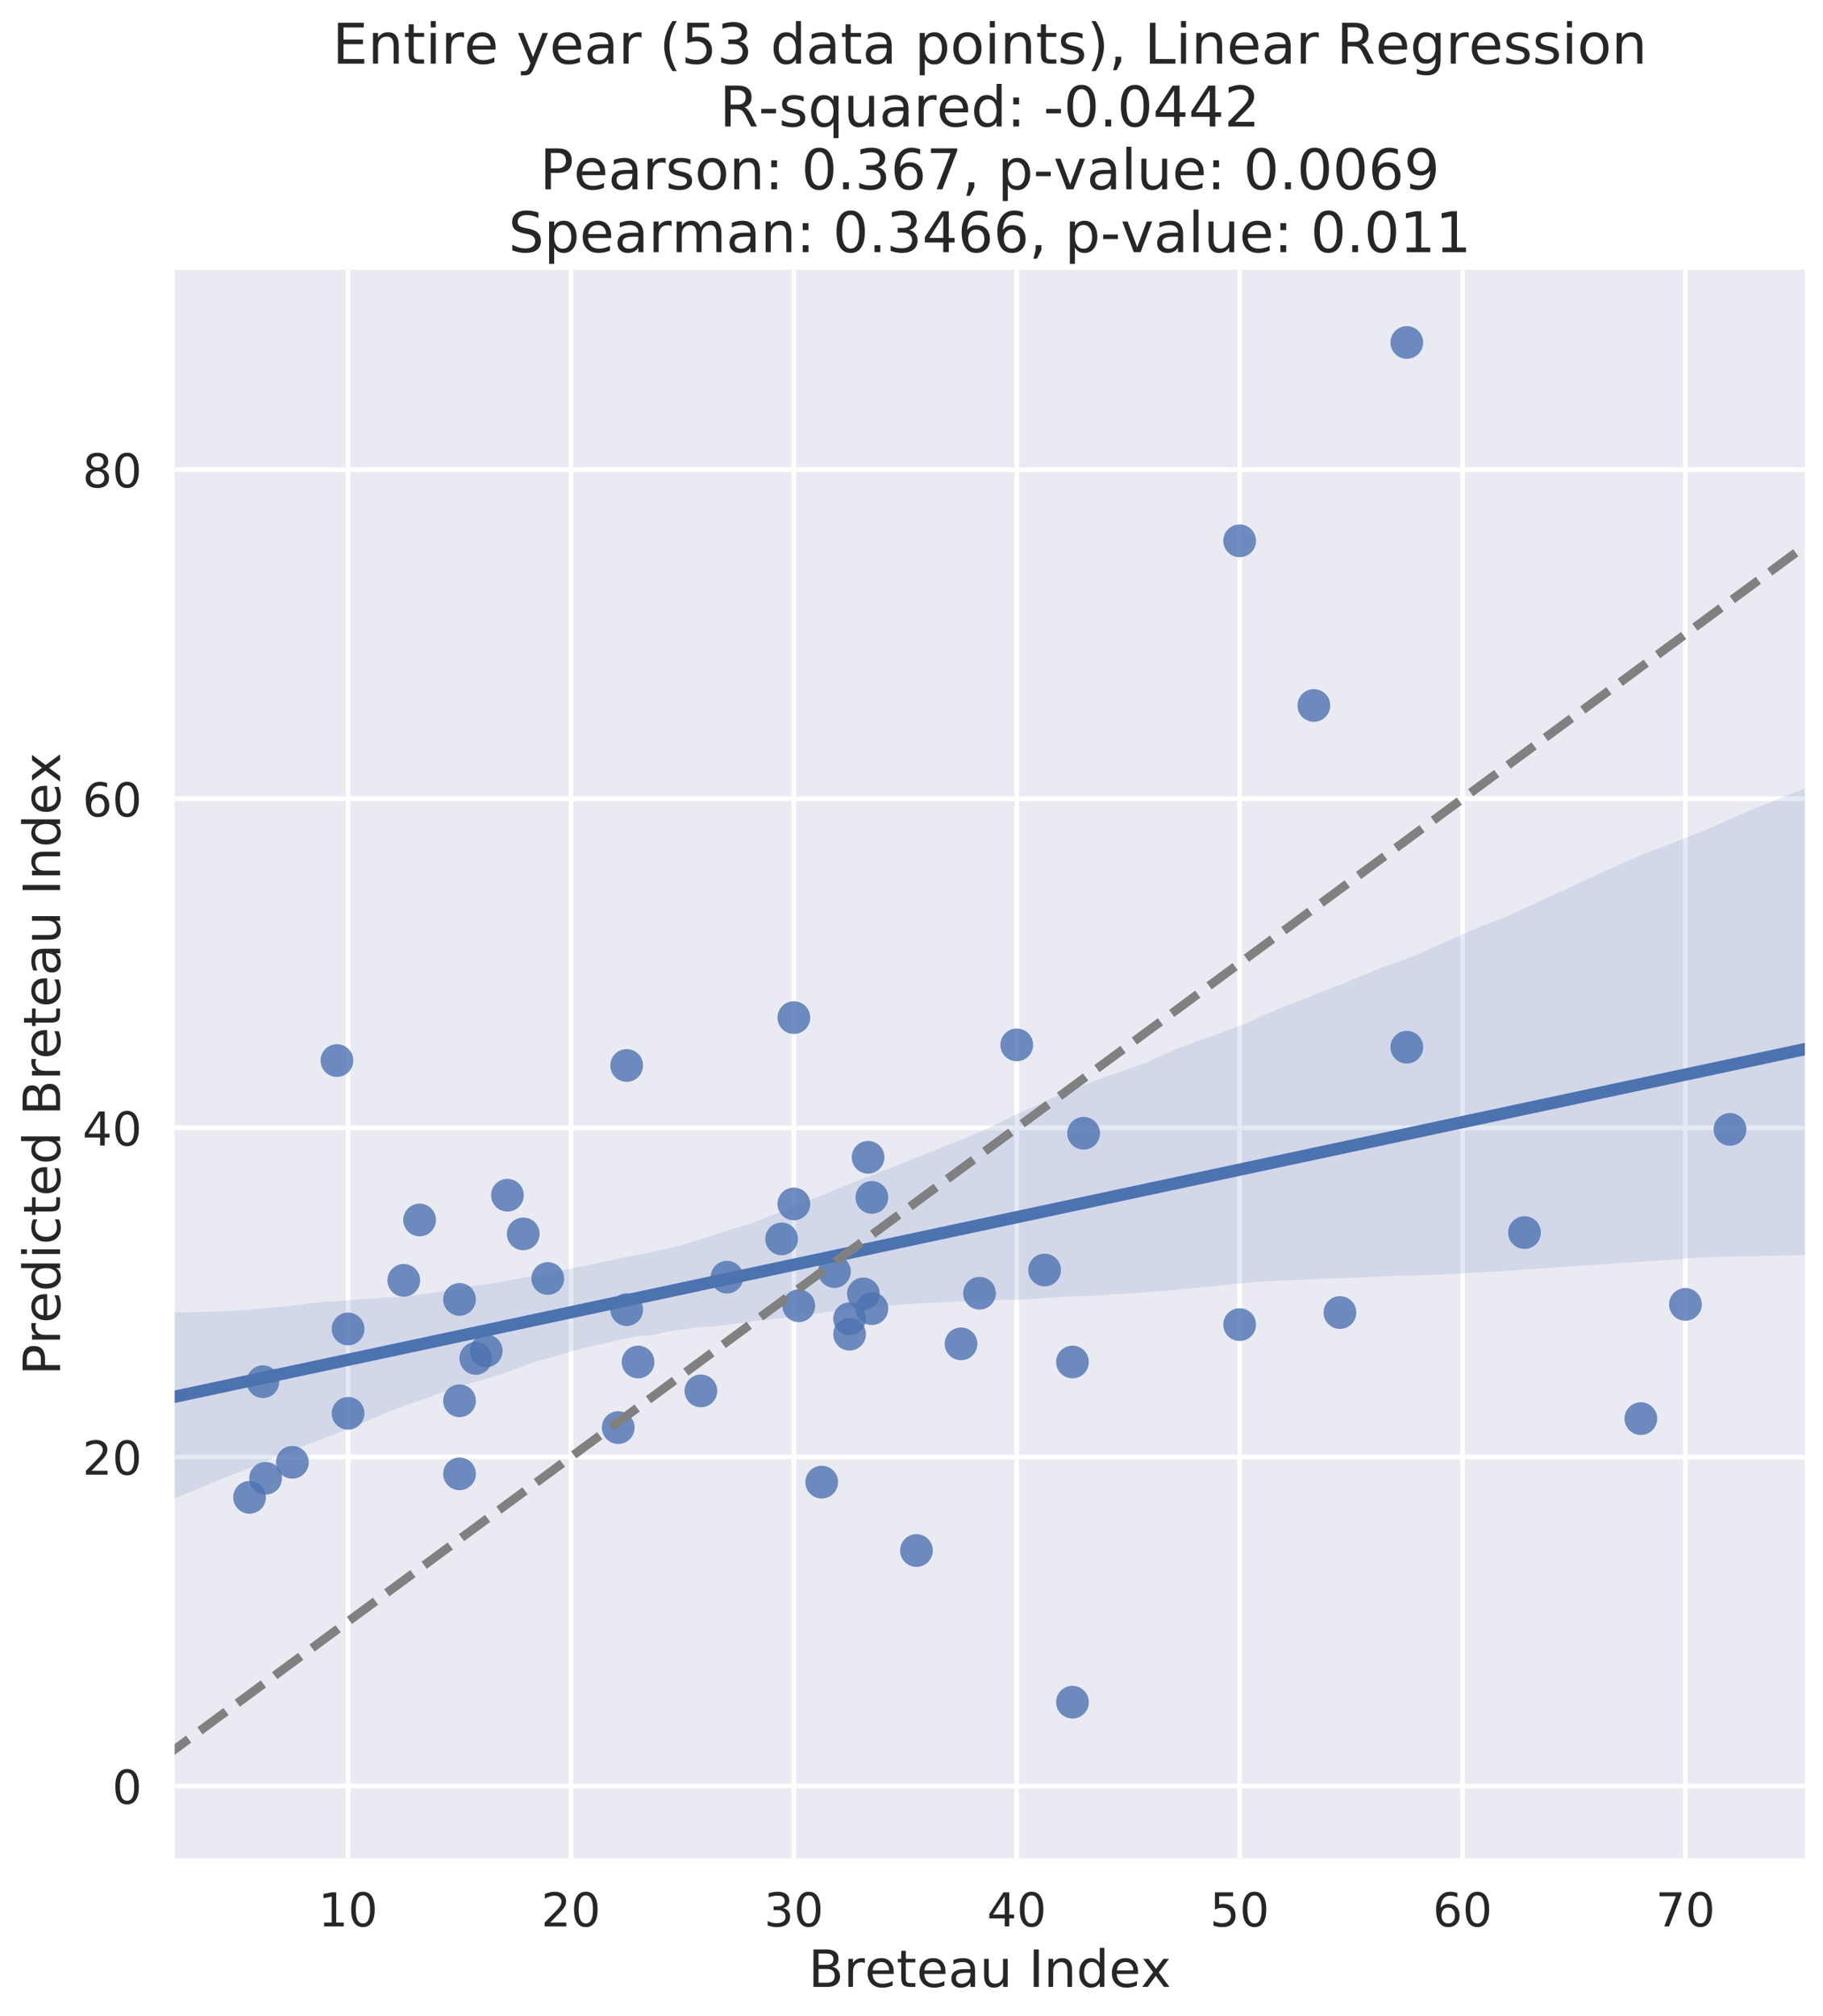 <?xml version="1.0" encoding="utf-8" standalone="no"?>
<!DOCTYPE svg PUBLIC "-//W3C//DTD SVG 1.1//EN"
  "http://www.w3.org/Graphics/SVG/1.1/DTD/svg11.dtd">
<!-- Created with matplotlib (http://matplotlib.org/) -->
<svg height="690pt" version="1.1" viewBox="0 0 624 690" width="624pt" xmlns="http://www.w3.org/2000/svg" xmlns:xlink="http://www.w3.org/1999/xlink">
 <defs>
  <style type="text/css">
*{stroke-linecap:butt;stroke-linejoin:round;}
  </style>
 </defs>
 <g id="figure_1">
  <g id="patch_1">
   <path d="M 0 690.807 
L 624.994 690.807 
L 624.994 0 
L 0 0 
z
" style="fill:#ffffff;"/>
  </g>
  <g id="axes_1">
   <g id="patch_2">
    <path d="M 59.794 635.888 
L 617.793 635.888 
L 617.793 92.288 
L 59.794 92.288 
z
" style="fill:#eaeaf2;"/>
   </g>
   <g id="matplotlib.axis_1">
    <g id="xtick_1">
     <g id="line2d_1">
      <path clip-path="url(#p06108abc77)" d="M 119.142 635.888 
L 119.142 92.288 
" style="fill:none;stroke:#ffffff;stroke-linecap:round;stroke-width:1.6;"/>
     </g>
     <g id="line2d_2"/>
     <g id="text_1">
      <!-- 10 -->
      <defs>
       <path d="M 12.406 8.297 
L 28.516 8.297 
L 28.516 63.922 
L 10.984 60.406 
L 10.984 69.391 
L 28.422 72.906 
L 38.281 72.906 
L 38.281 8.297 
L 54.391 8.297 
L 54.391 0 
L 12.406 0 
z
" id="DejaVuSans-31"/>
       <path d="M 31.781 66.406 
Q 24.172 66.406 20.328 58.906 
Q 16.5 51.422 16.5 36.375 
Q 16.5 21.391 20.328 13.891 
Q 24.172 6.391 31.781 6.391 
Q 39.453 6.391 43.281 13.891 
Q 47.125 21.391 47.125 36.375 
Q 47.125 51.422 43.281 58.906 
Q 39.453 66.406 31.781 66.406 
z
M 31.781 74.219 
Q 44.047 74.219 50.516 64.516 
Q 56.984 54.828 56.984 36.375 
Q 56.984 17.969 50.516 8.266 
Q 44.047 -1.422 31.781 -1.422 
Q 19.531 -1.422 13.062 8.266 
Q 6.594 17.969 6.594 36.375 
Q 6.594 54.828 13.062 64.516 
Q 19.531 74.219 31.781 74.219 
z
" id="DejaVuSans-30"/>
      </defs>
      <g style="fill:#262626;" transform="translate(108.962 659.246)scale(0.16 -0.16)">
       <use xlink:href="#DejaVuSans-31"/>
       <use x="63.623" xlink:href="#DejaVuSans-30"/>
      </g>
     </g>
    </g>
    <g id="xtick_2">
     <g id="line2d_3">
      <path clip-path="url(#p06108abc77)" d="M 195.436 635.888 
L 195.436 92.288 
" style="fill:none;stroke:#ffffff;stroke-linecap:round;stroke-width:1.6;"/>
     </g>
     <g id="line2d_4"/>
     <g id="text_2">
      <!-- 20 -->
      <defs>
       <path d="M 19.188 8.297 
L 53.609 8.297 
L 53.609 0 
L 7.328 0 
L 7.328 8.297 
Q 12.938 14.109 22.625 23.891 
Q 32.328 33.688 34.812 36.531 
Q 39.547 41.844 41.422 45.531 
Q 43.312 49.219 43.312 52.781 
Q 43.312 58.594 39.234 62.25 
Q 35.156 65.922 28.609 65.922 
Q 23.969 65.922 18.812 64.312 
Q 13.672 62.703 7.812 59.422 
L 7.812 69.391 
Q 13.766 71.781 18.938 73 
Q 24.125 74.219 28.422 74.219 
Q 39.75 74.219 46.484 68.547 
Q 53.219 62.891 53.219 53.422 
Q 53.219 48.922 51.531 44.891 
Q 49.859 40.875 45.406 35.406 
Q 44.188 33.984 37.641 27.219 
Q 31.109 20.453 19.188 8.297 
z
" id="DejaVuSans-32"/>
      </defs>
      <g style="fill:#262626;" transform="translate(185.256 659.246)scale(0.16 -0.16)">
       <use xlink:href="#DejaVuSans-32"/>
       <use x="63.623" xlink:href="#DejaVuSans-30"/>
      </g>
     </g>
    </g>
    <g id="xtick_3">
     <g id="line2d_5">
      <path clip-path="url(#p06108abc77)" d="M 271.731 635.888 
L 271.731 92.288 
" style="fill:none;stroke:#ffffff;stroke-linecap:round;stroke-width:1.6;"/>
     </g>
     <g id="line2d_6"/>
     <g id="text_3">
      <!-- 30 -->
      <defs>
       <path d="M 40.578 39.312 
Q 47.656 37.797 51.625 33 
Q 55.609 28.219 55.609 21.188 
Q 55.609 10.406 48.188 4.484 
Q 40.766 -1.422 27.094 -1.422 
Q 22.516 -1.422 17.656 -0.516 
Q 12.797 0.391 7.625 2.203 
L 7.625 11.719 
Q 11.719 9.328 16.594 8.109 
Q 21.484 6.891 26.812 6.891 
Q 36.078 6.891 40.938 10.547 
Q 45.797 14.203 45.797 21.188 
Q 45.797 27.641 41.281 31.266 
Q 36.766 34.906 28.719 34.906 
L 20.219 34.906 
L 20.219 43.016 
L 29.109 43.016 
Q 36.375 43.016 40.234 45.922 
Q 44.094 48.828 44.094 54.297 
Q 44.094 59.906 40.109 62.906 
Q 36.141 65.922 28.719 65.922 
Q 24.656 65.922 20.016 65.031 
Q 15.375 64.156 9.812 62.312 
L 9.812 71.094 
Q 15.438 72.656 20.344 73.438 
Q 25.25 74.219 29.594 74.219 
Q 40.828 74.219 47.359 69.109 
Q 53.906 64.016 53.906 55.328 
Q 53.906 49.266 50.438 45.094 
Q 46.969 40.922 40.578 39.312 
z
" id="DejaVuSans-33"/>
      </defs>
      <g style="fill:#262626;" transform="translate(261.551 659.246)scale(0.16 -0.16)">
       <use xlink:href="#DejaVuSans-33"/>
       <use x="63.623" xlink:href="#DejaVuSans-30"/>
      </g>
     </g>
    </g>
    <g id="xtick_4">
     <g id="line2d_7">
      <path clip-path="url(#p06108abc77)" d="M 348.025 635.888 
L 348.025 92.288 
" style="fill:none;stroke:#ffffff;stroke-linecap:round;stroke-width:1.6;"/>
     </g>
     <g id="line2d_8"/>
     <g id="text_4">
      <!-- 40 -->
      <defs>
       <path d="M 37.797 64.312 
L 12.891 25.391 
L 37.797 25.391 
z
M 35.203 72.906 
L 47.609 72.906 
L 47.609 25.391 
L 58.016 25.391 
L 58.016 17.188 
L 47.609 17.188 
L 47.609 0 
L 37.797 0 
L 37.797 17.188 
L 4.891 17.188 
L 4.891 26.703 
z
" id="DejaVuSans-34"/>
      </defs>
      <g style="fill:#262626;" transform="translate(337.845 659.246)scale(0.16 -0.16)">
       <use xlink:href="#DejaVuSans-34"/>
       <use x="63.623" xlink:href="#DejaVuSans-30"/>
      </g>
     </g>
    </g>
    <g id="xtick_5">
     <g id="line2d_9">
      <path clip-path="url(#p06108abc77)" d="M 424.32 635.888 
L 424.32 92.288 
" style="fill:none;stroke:#ffffff;stroke-linecap:round;stroke-width:1.6;"/>
     </g>
     <g id="line2d_10"/>
     <g id="text_5">
      <!-- 50 -->
      <defs>
       <path d="M 10.797 72.906 
L 49.516 72.906 
L 49.516 64.594 
L 19.828 64.594 
L 19.828 46.734 
Q 21.969 47.469 24.109 47.828 
Q 26.266 48.188 28.422 48.188 
Q 40.625 48.188 47.75 41.5 
Q 54.891 34.812 54.891 23.391 
Q 54.891 11.625 47.562 5.094 
Q 40.234 -1.422 26.906 -1.422 
Q 22.312 -1.422 17.547 -0.641 
Q 12.797 0.141 7.719 1.703 
L 7.719 11.625 
Q 12.109 9.234 16.797 8.062 
Q 21.484 6.891 26.703 6.891 
Q 35.156 6.891 40.078 11.328 
Q 45.016 15.766 45.016 23.391 
Q 45.016 31 40.078 35.438 
Q 35.156 39.891 26.703 39.891 
Q 22.75 39.891 18.812 39.016 
Q 14.891 38.141 10.797 36.281 
z
" id="DejaVuSans-35"/>
      </defs>
      <g style="fill:#262626;" transform="translate(414.14 659.246)scale(0.16 -0.16)">
       <use xlink:href="#DejaVuSans-35"/>
       <use x="63.623" xlink:href="#DejaVuSans-30"/>
      </g>
     </g>
    </g>
    <g id="xtick_6">
     <g id="line2d_11">
      <path clip-path="url(#p06108abc77)" d="M 500.614 635.888 
L 500.614 92.288 
" style="fill:none;stroke:#ffffff;stroke-linecap:round;stroke-width:1.6;"/>
     </g>
     <g id="line2d_12"/>
     <g id="text_6">
      <!-- 60 -->
      <defs>
       <path d="M 33.016 40.375 
Q 26.375 40.375 22.484 35.828 
Q 18.609 31.297 18.609 23.391 
Q 18.609 15.531 22.484 10.953 
Q 26.375 6.391 33.016 6.391 
Q 39.656 6.391 43.531 10.953 
Q 47.406 15.531 47.406 23.391 
Q 47.406 31.297 43.531 35.828 
Q 39.656 40.375 33.016 40.375 
z
M 52.594 71.297 
L 52.594 62.312 
Q 48.875 64.062 45.094 64.984 
Q 41.312 65.922 37.594 65.922 
Q 27.828 65.922 22.672 59.328 
Q 17.531 52.734 16.797 39.406 
Q 19.672 43.656 24.016 45.922 
Q 28.375 48.188 33.594 48.188 
Q 44.578 48.188 50.953 41.516 
Q 57.328 34.859 57.328 23.391 
Q 57.328 12.156 50.688 5.359 
Q 44.047 -1.422 33.016 -1.422 
Q 20.359 -1.422 13.672 8.266 
Q 6.984 17.969 6.984 36.375 
Q 6.984 53.656 15.188 63.938 
Q 23.391 74.219 37.203 74.219 
Q 40.922 74.219 44.703 73.484 
Q 48.484 72.75 52.594 71.297 
z
" id="DejaVuSans-36"/>
      </defs>
      <g style="fill:#262626;" transform="translate(490.434 659.246)scale(0.16 -0.16)">
       <use xlink:href="#DejaVuSans-36"/>
       <use x="63.623" xlink:href="#DejaVuSans-30"/>
      </g>
     </g>
    </g>
    <g id="xtick_7">
     <g id="line2d_13">
      <path clip-path="url(#p06108abc77)" d="M 576.908 635.888 
L 576.908 92.288 
" style="fill:none;stroke:#ffffff;stroke-linecap:round;stroke-width:1.6;"/>
     </g>
     <g id="line2d_14"/>
     <g id="text_7">
      <!-- 70 -->
      <defs>
       <path d="M 8.203 72.906 
L 55.078 72.906 
L 55.078 68.703 
L 28.609 0 
L 18.312 0 
L 43.219 64.594 
L 8.203 64.594 
z
" id="DejaVuSans-37"/>
      </defs>
      <g style="fill:#262626;" transform="translate(566.728 659.246)scale(0.16 -0.16)">
       <use xlink:href="#DejaVuSans-37"/>
       <use x="63.623" xlink:href="#DejaVuSans-30"/>
      </g>
     </g>
    </g>
    <g id="text_8">
     <!-- Breteau Index -->
     <defs>
      <path d="M 19.672 34.812 
L 19.672 8.109 
L 35.5 8.109 
Q 43.453 8.109 47.281 11.406 
Q 51.125 14.703 51.125 21.484 
Q 51.125 28.328 47.281 31.562 
Q 43.453 34.812 35.5 34.812 
z
M 19.672 64.797 
L 19.672 42.828 
L 34.281 42.828 
Q 41.5 42.828 45.031 45.531 
Q 48.578 48.25 48.578 53.812 
Q 48.578 59.328 45.031 62.062 
Q 41.5 64.797 34.281 64.797 
z
M 9.812 72.906 
L 35.016 72.906 
Q 46.297 72.906 52.391 68.219 
Q 58.5 63.531 58.5 54.891 
Q 58.5 48.188 55.375 44.234 
Q 52.25 40.281 46.188 39.312 
Q 53.469 37.75 57.5 32.781 
Q 61.531 27.828 61.531 20.406 
Q 61.531 10.641 54.891 5.312 
Q 48.25 0 35.984 0 
L 9.812 0 
z
" id="DejaVuSans-42"/>
      <path d="M 41.109 46.297 
Q 39.594 47.172 37.812 47.578 
Q 36.031 48 33.891 48 
Q 26.266 48 22.188 43.047 
Q 18.109 38.094 18.109 28.812 
L 18.109 0 
L 9.078 0 
L 9.078 54.688 
L 18.109 54.688 
L 18.109 46.188 
Q 20.953 51.172 25.484 53.578 
Q 30.031 56 36.531 56 
Q 37.453 56 38.578 55.875 
Q 39.703 55.766 41.062 55.516 
z
" id="DejaVuSans-72"/>
      <path d="M 56.203 29.594 
L 56.203 25.203 
L 14.891 25.203 
Q 15.484 15.922 20.484 11.062 
Q 25.484 6.203 34.422 6.203 
Q 39.594 6.203 44.453 7.469 
Q 49.312 8.734 54.109 11.281 
L 54.109 2.781 
Q 49.266 0.734 44.188 -0.344 
Q 39.109 -1.422 33.891 -1.422 
Q 20.797 -1.422 13.156 6.188 
Q 5.516 13.812 5.516 26.812 
Q 5.516 40.234 12.766 48.109 
Q 20.016 56 32.328 56 
Q 43.359 56 49.781 48.891 
Q 56.203 41.797 56.203 29.594 
z
M 47.219 32.234 
Q 47.125 39.594 43.094 43.984 
Q 39.062 48.391 32.422 48.391 
Q 24.906 48.391 20.391 44.141 
Q 15.875 39.891 15.188 32.172 
z
" id="DejaVuSans-65"/>
      <path d="M 18.312 70.219 
L 18.312 54.688 
L 36.812 54.688 
L 36.812 47.703 
L 18.312 47.703 
L 18.312 18.016 
Q 18.312 11.328 20.141 9.422 
Q 21.969 7.516 27.594 7.516 
L 36.812 7.516 
L 36.812 0 
L 27.594 0 
Q 17.188 0 13.234 3.875 
Q 9.281 7.766 9.281 18.016 
L 9.281 47.703 
L 2.688 47.703 
L 2.688 54.688 
L 9.281 54.688 
L 9.281 70.219 
z
" id="DejaVuSans-74"/>
      <path d="M 34.281 27.484 
Q 23.391 27.484 19.188 25 
Q 14.984 22.516 14.984 16.5 
Q 14.984 11.719 18.141 8.906 
Q 21.297 6.109 26.703 6.109 
Q 34.188 6.109 38.703 11.406 
Q 43.219 16.703 43.219 25.484 
L 43.219 27.484 
z
M 52.203 31.203 
L 52.203 0 
L 43.219 0 
L 43.219 8.297 
Q 40.141 3.328 35.547 0.953 
Q 30.953 -1.422 24.312 -1.422 
Q 15.922 -1.422 10.953 3.297 
Q 6 8.016 6 15.922 
Q 6 25.141 12.172 29.828 
Q 18.359 34.516 30.609 34.516 
L 43.219 34.516 
L 43.219 35.406 
Q 43.219 41.609 39.141 45 
Q 35.062 48.391 27.688 48.391 
Q 23 48.391 18.547 47.266 
Q 14.109 46.141 10.016 43.891 
L 10.016 52.203 
Q 14.938 54.109 19.578 55.047 
Q 24.219 56 28.609 56 
Q 40.484 56 46.344 49.844 
Q 52.203 43.703 52.203 31.203 
z
" id="DejaVuSans-61"/>
      <path d="M 8.5 21.578 
L 8.5 54.688 
L 17.484 54.688 
L 17.484 21.922 
Q 17.484 14.156 20.5 10.266 
Q 23.531 6.391 29.594 6.391 
Q 36.859 6.391 41.078 11.031 
Q 45.312 15.672 45.312 23.688 
L 45.312 54.688 
L 54.297 54.688 
L 54.297 0 
L 45.312 0 
L 45.312 8.406 
Q 42.047 3.422 37.719 1 
Q 33.406 -1.422 27.688 -1.422 
Q 18.266 -1.422 13.375 4.438 
Q 8.5 10.297 8.5 21.578 
z
M 31.109 56 
z
" id="DejaVuSans-75"/>
      <path id="DejaVuSans-20"/>
      <path d="M 9.812 72.906 
L 19.672 72.906 
L 19.672 0 
L 9.812 0 
z
" id="DejaVuSans-49"/>
      <path d="M 54.891 33.016 
L 54.891 0 
L 45.906 0 
L 45.906 32.719 
Q 45.906 40.484 42.875 44.328 
Q 39.844 48.188 33.797 48.188 
Q 26.516 48.188 22.312 43.547 
Q 18.109 38.922 18.109 30.906 
L 18.109 0 
L 9.078 0 
L 9.078 54.688 
L 18.109 54.688 
L 18.109 46.188 
Q 21.344 51.125 25.703 53.562 
Q 30.078 56 35.797 56 
Q 45.219 56 50.047 50.172 
Q 54.891 44.344 54.891 33.016 
z
" id="DejaVuSans-6e"/>
      <path d="M 45.406 46.391 
L 45.406 75.984 
L 54.391 75.984 
L 54.391 0 
L 45.406 0 
L 45.406 8.203 
Q 42.578 3.328 38.25 0.953 
Q 33.938 -1.422 27.875 -1.422 
Q 17.969 -1.422 11.734 6.484 
Q 5.516 14.406 5.516 27.297 
Q 5.516 40.188 11.734 48.094 
Q 17.969 56 27.875 56 
Q 33.938 56 38.25 53.625 
Q 42.578 51.266 45.406 46.391 
z
M 14.797 27.297 
Q 14.797 17.391 18.875 11.75 
Q 22.953 6.109 30.078 6.109 
Q 37.203 6.109 41.297 11.75 
Q 45.406 17.391 45.406 27.297 
Q 45.406 37.203 41.297 42.844 
Q 37.203 48.484 30.078 48.484 
Q 22.953 48.484 18.875 42.844 
Q 14.797 37.203 14.797 27.297 
z
" id="DejaVuSans-64"/>
      <path d="M 54.891 54.688 
L 35.109 28.078 
L 55.906 0 
L 45.312 0 
L 29.391 21.484 
L 13.484 0 
L 2.875 0 
L 24.125 28.609 
L 4.688 54.688 
L 15.281 54.688 
L 29.781 35.203 
L 44.281 54.688 
z
" id="DejaVuSans-78"/>
     </defs>
     <g style="fill:#262626;" transform="translate(276.714 679.947)scale(0.176 -0.176)">
      <use xlink:href="#DejaVuSans-42"/>
      <use x="68.604" xlink:href="#DejaVuSans-72"/>
      <use x="109.686" xlink:href="#DejaVuSans-65"/>
      <use x="171.209" xlink:href="#DejaVuSans-74"/>
      <use x="210.418" xlink:href="#DejaVuSans-65"/>
      <use x="271.941" xlink:href="#DejaVuSans-61"/>
      <use x="333.221" xlink:href="#DejaVuSans-75"/>
      <use x="396.6" xlink:href="#DejaVuSans-20"/>
      <use x="428.387" xlink:href="#DejaVuSans-49"/>
      <use x="457.879" xlink:href="#DejaVuSans-6e"/>
      <use x="521.258" xlink:href="#DejaVuSans-64"/>
      <use x="584.734" xlink:href="#DejaVuSans-65"/>
      <use x="646.242" xlink:href="#DejaVuSans-78"/>
     </g>
    </g>
   </g>
   <g id="matplotlib.axis_2">
    <g id="ytick_1">
     <g id="line2d_15">
      <path clip-path="url(#p06108abc77)" d="M 59.794 611.179 
L 617.793 611.179 
" style="fill:none;stroke:#ffffff;stroke-linecap:round;stroke-width:1.6;"/>
     </g>
     <g id="line2d_16"/>
     <g id="text_9">
      <!-- 0 -->
      <g style="fill:#262626;" transform="translate(38.413 617.258)scale(0.16 -0.16)">
       <use xlink:href="#DejaVuSans-30"/>
      </g>
     </g>
    </g>
    <g id="ytick_2">
     <g id="line2d_17">
      <path clip-path="url(#p06108abc77)" d="M 59.794 498.563 
L 617.793 498.563 
" style="fill:none;stroke:#ffffff;stroke-linecap:round;stroke-width:1.6;"/>
     </g>
     <g id="line2d_18"/>
     <g id="text_10">
      <!-- 20 -->
      <g style="fill:#262626;" transform="translate(28.233 504.641)scale(0.16 -0.16)">
       <use xlink:href="#DejaVuSans-32"/>
       <use x="63.623" xlink:href="#DejaVuSans-30"/>
      </g>
     </g>
    </g>
    <g id="ytick_3">
     <g id="line2d_19">
      <path clip-path="url(#p06108abc77)" d="M 59.794 385.946 
L 617.793 385.946 
" style="fill:none;stroke:#ffffff;stroke-linecap:round;stroke-width:1.6;"/>
     </g>
     <g id="line2d_20"/>
     <g id="text_11">
      <!-- 40 -->
      <g style="fill:#262626;" transform="translate(28.233 392.025)scale(0.16 -0.16)">
       <use xlink:href="#DejaVuSans-34"/>
       <use x="63.623" xlink:href="#DejaVuSans-30"/>
      </g>
     </g>
    </g>
    <g id="ytick_4">
     <g id="line2d_21">
      <path clip-path="url(#p06108abc77)" d="M 59.794 273.33 
L 617.793 273.33 
" style="fill:none;stroke:#ffffff;stroke-linecap:round;stroke-width:1.6;"/>
     </g>
     <g id="line2d_22"/>
     <g id="text_12">
      <!-- 60 -->
      <g style="fill:#262626;" transform="translate(28.233 279.408)scale(0.16 -0.16)">
       <use xlink:href="#DejaVuSans-36"/>
       <use x="63.623" xlink:href="#DejaVuSans-30"/>
      </g>
     </g>
    </g>
    <g id="ytick_5">
     <g id="line2d_23">
      <path clip-path="url(#p06108abc77)" d="M 59.794 160.713 
L 617.793 160.713 
" style="fill:none;stroke:#ffffff;stroke-linecap:round;stroke-width:1.6;"/>
     </g>
     <g id="line2d_24"/>
     <g id="text_13">
      <!-- 80 -->
      <defs>
       <path d="M 31.781 34.625 
Q 24.75 34.625 20.719 30.859 
Q 16.703 27.094 16.703 20.516 
Q 16.703 13.922 20.719 10.156 
Q 24.75 6.391 31.781 6.391 
Q 38.812 6.391 42.859 10.172 
Q 46.922 13.969 46.922 20.516 
Q 46.922 27.094 42.891 30.859 
Q 38.875 34.625 31.781 34.625 
z
M 21.922 38.812 
Q 15.578 40.375 12.031 44.719 
Q 8.5 49.078 8.5 55.328 
Q 8.5 64.062 14.719 69.141 
Q 20.953 74.219 31.781 74.219 
Q 42.672 74.219 48.875 69.141 
Q 55.078 64.062 55.078 55.328 
Q 55.078 49.078 51.531 44.719 
Q 48 40.375 41.703 38.812 
Q 48.828 37.156 52.797 32.312 
Q 56.781 27.484 56.781 20.516 
Q 56.781 9.906 50.312 4.234 
Q 43.844 -1.422 31.781 -1.422 
Q 19.734 -1.422 13.25 4.234 
Q 6.781 9.906 6.781 20.516 
Q 6.781 27.484 10.781 32.312 
Q 14.797 37.156 21.922 38.812 
z
M 18.312 54.391 
Q 18.312 48.734 21.844 45.562 
Q 25.391 42.391 31.781 42.391 
Q 38.141 42.391 41.719 45.562 
Q 45.312 48.734 45.312 54.391 
Q 45.312 60.062 41.719 63.234 
Q 38.141 66.406 31.781 66.406 
Q 25.391 66.406 21.844 63.234 
Q 18.312 60.062 18.312 54.391 
z
" id="DejaVuSans-38"/>
      </defs>
      <g style="fill:#262626;" transform="translate(28.233 166.792)scale(0.16 -0.16)">
       <use xlink:href="#DejaVuSans-38"/>
       <use x="63.623" xlink:href="#DejaVuSans-30"/>
      </g>
     </g>
    </g>
    <g id="text_14">
     <!-- Predicted Breteau Index -->
     <defs>
      <path d="M 19.672 64.797 
L 19.672 37.406 
L 32.078 37.406 
Q 38.969 37.406 42.719 40.969 
Q 46.484 44.531 46.484 51.125 
Q 46.484 57.672 42.719 61.234 
Q 38.969 64.797 32.078 64.797 
z
M 9.812 72.906 
L 32.078 72.906 
Q 44.344 72.906 50.609 67.359 
Q 56.891 61.812 56.891 51.125 
Q 56.891 40.328 50.609 34.812 
Q 44.344 29.297 32.078 29.297 
L 19.672 29.297 
L 19.672 0 
L 9.812 0 
z
" id="DejaVuSans-50"/>
      <path d="M 9.422 54.688 
L 18.406 54.688 
L 18.406 0 
L 9.422 0 
z
M 9.422 75.984 
L 18.406 75.984 
L 18.406 64.594 
L 9.422 64.594 
z
" id="DejaVuSans-69"/>
      <path d="M 48.781 52.594 
L 48.781 44.188 
Q 44.969 46.297 41.141 47.344 
Q 37.312 48.391 33.406 48.391 
Q 24.656 48.391 19.812 42.844 
Q 14.984 37.312 14.984 27.297 
Q 14.984 17.281 19.812 11.734 
Q 24.656 6.203 33.406 6.203 
Q 37.312 6.203 41.141 7.25 
Q 44.969 8.297 48.781 10.406 
L 48.781 2.094 
Q 45.016 0.344 40.984 -0.531 
Q 36.969 -1.422 32.422 -1.422 
Q 20.062 -1.422 12.781 6.344 
Q 5.516 14.109 5.516 27.297 
Q 5.516 40.672 12.859 48.328 
Q 20.219 56 33.016 56 
Q 37.156 56 41.109 55.141 
Q 45.062 54.297 48.781 52.594 
z
" id="DejaVuSans-63"/>
     </defs>
     <g style="fill:#262626;" transform="translate(20.573 470.621)rotate(-90)scale(0.176 -0.176)">
      <use xlink:href="#DejaVuSans-50"/>
      <use x="60.287" xlink:href="#DejaVuSans-72"/>
      <use x="101.369" xlink:href="#DejaVuSans-65"/>
      <use x="162.893" xlink:href="#DejaVuSans-64"/>
      <use x="226.369" xlink:href="#DejaVuSans-69"/>
      <use x="254.152" xlink:href="#DejaVuSans-63"/>
      <use x="309.133" xlink:href="#DejaVuSans-74"/>
      <use x="348.342" xlink:href="#DejaVuSans-65"/>
      <use x="409.865" xlink:href="#DejaVuSans-64"/>
      <use x="473.342" xlink:href="#DejaVuSans-20"/>
      <use x="505.129" xlink:href="#DejaVuSans-42"/>
      <use x="573.732" xlink:href="#DejaVuSans-72"/>
      <use x="614.814" xlink:href="#DejaVuSans-65"/>
      <use x="676.338" xlink:href="#DejaVuSans-74"/>
      <use x="715.547" xlink:href="#DejaVuSans-65"/>
      <use x="777.07" xlink:href="#DejaVuSans-61"/>
      <use x="838.35" xlink:href="#DejaVuSans-75"/>
      <use x="901.729" xlink:href="#DejaVuSans-20"/>
      <use x="933.516" xlink:href="#DejaVuSans-49"/>
      <use x="963.008" xlink:href="#DejaVuSans-6e"/>
      <use x="1026.387" xlink:href="#DejaVuSans-64"/>
      <use x="1089.863" xlink:href="#DejaVuSans-65"/>
      <use x="1151.371" xlink:href="#DejaVuSans-78"/>
     </g>
    </g>
   </g>
   <g id="PathCollection_1">
    <defs>
     <path d="M 0 5.6 
C 1.485 5.6 2.91 5.01 3.96 3.96 
C 5.01 2.91 5.6 1.485 5.6 0 
C 5.6 -1.485 5.01 -2.91 3.96 -3.96 
C 2.91 -5.01 1.485 -5.6 0 -5.6 
C -1.485 -5.6 -2.91 -5.01 -3.96 -3.96 
C -5.01 -2.91 -5.6 -1.485 -5.6 0 
C -5.6 1.485 -5.01 2.91 -3.96 3.96 
C -2.91 5.01 -1.485 5.6 0 5.6 
z
" id="mc46b571657"/>
    </defs>
    <g clip-path="url(#p06108abc77)">
     <use style="fill:#4c72b0;fill-opacity:0.8;" x="162.859" xlink:href="#mc46b571657" y="464.866"/>
     <use style="fill:#4c72b0;fill-opacity:0.8;" x="119.142" xlink:href="#mc46b571657" y="483.652"/>
     <use style="fill:#4c72b0;fill-opacity:0.8;" x="248.842" xlink:href="#mc46b571657" y="437.064"/>
     <use style="fill:#4c72b0;fill-opacity:0.8;" x="273.409" xlink:href="#mc46b571657" y="446.845"/>
     <use style="fill:#4c72b0;fill-opacity:0.8;" x="157.289" xlink:href="#mc46b571657" y="504.364"/>
     <use style="fill:#4c72b0;fill-opacity:0.8;" x="211.611" xlink:href="#mc46b571657" y="488.544"/>
     <use style="fill:#4c72b0;fill-opacity:0.8;" x="335.284" xlink:href="#mc46b571657" y="442.552"/>
     <use style="fill:#4c72b0;fill-opacity:0.8;" x="592.167" xlink:href="#mc46b571657" y="386.494"/>
     <use style="fill:#4c72b0;fill-opacity:0.8;" x="313.693" xlink:href="#mc46b571657" y="530.606"/>
     <use style="fill:#4c72b0;fill-opacity:0.8;" x="115.327" xlink:href="#mc46b571657" y="362.936"/>
     <use style="fill:#4c72b0;fill-opacity:0.8;" x="298.434" xlink:href="#mc46b571657" y="409.773"/>
     <use style="fill:#4c72b0;fill-opacity:0.8;" x="298.434" xlink:href="#mc46b571657" y="447.84"/>
     <use style="fill:#4c72b0;fill-opacity:0.8;" x="357.562" xlink:href="#mc46b571657" y="434.611"/>
     <use style="fill:#4c72b0;fill-opacity:0.8;" x="157.289" xlink:href="#mc46b571657" y="479.36"/>
     <use style="fill:#4c72b0;fill-opacity:0.8;" x="143.632" xlink:href="#mc46b571657" y="417.486"/>
     <use style="fill:#4c72b0;fill-opacity:0.8;" x="90.913" xlink:href="#mc46b571657" y="505.891"/>
     <use style="fill:#4c72b0;fill-opacity:0.8;" x="85.42" xlink:href="#mc46b571657" y="512.401"/>
     <use style="fill:#4c72b0;fill-opacity:0.8;" x="89.997" xlink:href="#mc46b571657" y="472.831"/>
     <use style="fill:#4c72b0;fill-opacity:0.8;" x="173.692" xlink:href="#mc46b571657" y="409.015"/>
     <use style="fill:#4c72b0;fill-opacity:0.8;" x="285.616" xlink:href="#mc46b571657" y="435.149"/>
     <use style="fill:#4c72b0;fill-opacity:0.8;" x="218.401" xlink:href="#mc46b571657" y="466.094"/>
     <use style="fill:#4c72b0;fill-opacity:0.8;" x="267.534" xlink:href="#mc46b571657" y="423.957"/>
     <use style="fill:#4c72b0;fill-opacity:0.8;" x="157.289" xlink:href="#mc46b571657" y="444.667"/>
     <use style="fill:#4c72b0;fill-opacity:0.8;" x="100.068" xlink:href="#mc46b571657" y="500.42"/>
     <use style="fill:#4c72b0;fill-opacity:0.8;" x="290.804" xlink:href="#mc46b571657" y="451.29"/>
     <use style="fill:#4c72b0;fill-opacity:0.8;" x="367.099" xlink:href="#mc46b571657" y="466.092"/>
     <use style="fill:#4c72b0;fill-opacity:0.8;" x="281.267" xlink:href="#mc46b571657" y="507.207"/>
     <use style="fill:#4c72b0;fill-opacity:0.8;" x="179.109" xlink:href="#mc46b571657" y="422.244"/>
     <use style="fill:#4c72b0;fill-opacity:0.8;" x="481.54" xlink:href="#mc46b571657" y="117.202"/>
     <use style="fill:#4c72b0;fill-opacity:0.8;" x="481.54" xlink:href="#mc46b571657" y="358.368"/>
     <use style="fill:#4c72b0;fill-opacity:0.8;" x="138.215" xlink:href="#mc46b571657" y="438.152"/>
     <use style="fill:#4c72b0;fill-opacity:0.8;" x="458.652" xlink:href="#mc46b571657" y="449.167"/>
     <use style="fill:#4c72b0;fill-opacity:0.8;" x="295.535" xlink:href="#mc46b571657" y="442.776"/>
     <use style="fill:#4c72b0;fill-opacity:0.8;" x="187.502" xlink:href="#mc46b571657" y="437.516"/>
     <use style="fill:#4c72b0;fill-opacity:0.8;" x="561.65" xlink:href="#mc46b571657" y="485.472"/>
     <use style="fill:#4c72b0;fill-opacity:0.8;" x="576.908" xlink:href="#mc46b571657" y="446.383"/>
     <use style="fill:#4c72b0;fill-opacity:0.8;" x="290.804" xlink:href="#mc46b571657" y="456.579"/>
     <use style="fill:#4c72b0;fill-opacity:0.8;" x="166.444" xlink:href="#mc46b571657" y="462.276"/>
     <use style="fill:#4c72b0;fill-opacity:0.8;" x="297.137" xlink:href="#mc46b571657" y="396.035"/>
     <use style="fill:#4c72b0;fill-opacity:0.8;" x="424.32" xlink:href="#mc46b571657" y="453.297"/>
     <use style="fill:#4c72b0;fill-opacity:0.8;" x="271.731" xlink:href="#mc46b571657" y="348.234"/>
     <use style="fill:#4c72b0;fill-opacity:0.8;" x="119.142" xlink:href="#mc46b571657" y="454.777"/>
     <use style="fill:#4c72b0;fill-opacity:0.8;" x="271.731" xlink:href="#mc46b571657" y="412.007"/>
     <use style="fill:#4c72b0;fill-opacity:0.8;" x="449.726" xlink:href="#mc46b571657" y="241.426"/>
     <use style="fill:#4c72b0;fill-opacity:0.8;" x="328.952" xlink:href="#mc46b571657" y="459.883"/>
     <use style="fill:#4c72b0;fill-opacity:0.8;" x="521.824" xlink:href="#mc46b571657" y="421.801"/>
     <use style="fill:#4c72b0;fill-opacity:0.8;" x="348.025" xlink:href="#mc46b571657" y="357.58"/>
     <use style="fill:#4c72b0;fill-opacity:0.8;" x="370.913" xlink:href="#mc46b571657" y="387.813"/>
     <use style="fill:#4c72b0;fill-opacity:0.8;" x="424.32" xlink:href="#mc46b571657" y="185.077"/>
     <use style="fill:#4c72b0;fill-opacity:0.8;" x="239.916" xlink:href="#mc46b571657" y="475.983"/>
     <use style="fill:#4c72b0;fill-opacity:0.8;" x="367.099" xlink:href="#mc46b571657" y="582.507"/>
     <use style="fill:#4c72b0;fill-opacity:0.8;" x="214.51" xlink:href="#mc46b571657" y="448.172"/>
     <use style="fill:#4c72b0;fill-opacity:0.8;" x="214.51" xlink:href="#mc46b571657" y="364.618"/>
    </g>
   </g>
   <g id="PolyCollection_1">
    <path clip-path="url(#p06108abc77)" d="M 59.794 449.162 
L 59.794 512.695 
L 65.43 510.486 
L 71.066 508.103 
L 76.703 505.812 
L 82.339 503.581 
L 87.975 501.35 
L 93.612 498.864 
L 99.248 496.69 
L 104.884 494.513 
L 110.521 492.334 
L 116.157 490.135 
L 121.793 487.972 
L 127.43 485.514 
L 133.066 483.043 
L 138.703 481.025 
L 144.339 479.056 
L 149.975 476.98 
L 155.612 474.983 
L 161.248 473.253 
L 166.884 471.724 
L 172.521 469.916 
L 178.157 467.865 
L 183.793 465.832 
L 189.43 464.323 
L 195.066 462.609 
L 200.703 461.093 
L 206.339 459.887 
L 211.975 458.488 
L 217.612 457.351 
L 223.248 456.844 
L 228.884 455.654 
L 234.521 454.808 
L 240.157 454.063 
L 245.793 453.766 
L 251.43 453.062 
L 257.066 452.307 
L 262.703 451.553 
L 268.339 451.029 
L 273.975 450.152 
L 279.612 449.506 
L 285.248 448.647 
L 290.884 447.993 
L 296.521 447.641 
L 302.157 447.147 
L 307.793 446.555 
L 313.43 446.119 
L 319.066 445.796 
L 324.703 445.535 
L 330.339 445.275 
L 335.975 445.079 
L 341.612 444.919 
L 347.248 444.86 
L 352.884 444.592 
L 358.521 444.168 
L 364.157 443.728 
L 369.793 443.558 
L 375.43 443.386 
L 381.066 442.877 
L 386.703 442.69 
L 392.339 442.194 
L 397.975 441.797 
L 403.612 441.24 
L 409.248 440.741 
L 414.884 440.165 
L 420.521 439.58 
L 426.157 439.029 
L 431.793 438.54 
L 437.43 438.297 
L 443.066 438.054 
L 448.703 437.811 
L 454.339 437.567 
L 459.975 437.332 
L 465.612 437.135 
L 471.248 436.937 
L 476.884 436.638 
L 482.521 436.553 
L 488.157 436.364 
L 493.793 436.166 
L 499.43 435.875 
L 505.066 435.507 
L 510.703 435.153 
L 516.339 434.839 
L 521.975 434.434 
L 527.612 434.032 
L 533.248 433.665 
L 538.884 433.298 
L 544.521 432.931 
L 550.157 432.563 
L 555.793 432.188 
L 561.43 431.812 
L 567.066 431.437 
L 572.703 431.061 
L 578.339 430.559 
L 583.975 430.276 
L 589.612 430.049 
L 595.248 430 
L 600.884 429.9 
L 606.521 429.79 
L 612.157 429.588 
L 617.793 429.459 
L 617.793 269.831 
L 617.793 269.831 
L 612.157 272.072 
L 606.521 274.313 
L 600.884 276.562 
L 595.248 278.942 
L 589.612 281.525 
L 583.975 283.958 
L 578.339 286.156 
L 572.703 288.353 
L 567.066 290.556 
L 561.43 292.765 
L 555.793 295.265 
L 550.157 297.771 
L 544.521 300.333 
L 538.884 302.936 
L 533.248 305.538 
L 527.612 308.141 
L 521.975 310.743 
L 516.339 313.346 
L 510.703 315.547 
L 505.066 317.792 
L 499.43 320.284 
L 493.793 322.781 
L 488.157 325.282 
L 482.521 327.678 
L 476.884 329.78 
L 471.248 331.811 
L 465.612 334.087 
L 459.975 336.505 
L 454.339 338.705 
L 448.703 340.905 
L 443.066 343.118 
L 437.43 345.334 
L 431.793 347.729 
L 426.157 350.381 
L 420.521 352.439 
L 414.884 354.485 
L 409.248 356.53 
L 403.612 358.576 
L 397.975 361.074 
L 392.339 363.648 
L 386.703 365.645 
L 381.066 367.625 
L 375.43 369.605 
L 369.793 371.794 
L 364.157 374.001 
L 358.521 376.526 
L 352.884 379.181 
L 347.248 381.625 
L 341.612 384.479 
L 335.975 387.132 
L 330.339 389.478 
L 324.703 391.731 
L 319.066 393.984 
L 313.43 396.237 
L 307.793 398.48 
L 302.157 400.715 
L 296.521 402.958 
L 290.884 405.105 
L 285.248 407.458 
L 279.612 409.7 
L 273.975 411.946 
L 268.339 414.197 
L 262.703 416.469 
L 257.066 418.681 
L 251.43 420.379 
L 245.793 422.156 
L 240.157 423.938 
L 234.521 425.721 
L 228.884 427.211 
L 223.248 428.431 
L 217.612 429.544 
L 211.975 430.688 
L 206.339 431.872 
L 200.703 433.085 
L 195.066 434.158 
L 189.43 435.318 
L 183.793 436.414 
L 178.157 437.414 
L 172.521 438.479 
L 166.884 439.477 
L 161.248 440.078 
L 155.612 441.247 
L 149.975 442.117 
L 144.339 442.925 
L 138.703 443.76 
L 133.066 444.053 
L 127.43 444.354 
L 121.793 444.736 
L 116.157 445.159 
L 110.521 445.521 
L 104.884 446.2 
L 99.248 446.879 
L 93.612 447.457 
L 87.975 447.972 
L 82.339 448.478 
L 76.703 448.699 
L 71.066 448.92 
L 65.43 449.003 
L 59.794 449.162 
z
" style="fill:#4c72b0;fill-opacity:0.15;"/>
   </g>
   <g id="line2d_25">
    <path clip-path="url(#p06108abc77)" d="M 59.794 477.981 
L 65.43 476.78 
L 71.066 475.578 
L 76.703 474.376 
L 82.339 473.175 
L 87.975 471.973 
L 93.612 470.771 
L 99.248 469.57 
L 104.884 468.368 
L 110.521 467.166 
L 116.157 465.965 
L 121.793 464.763 
L 127.43 463.561 
L 133.066 462.36 
L 138.703 461.158 
L 144.339 459.956 
L 149.975 458.755 
L 155.612 457.553 
L 161.248 456.351 
L 166.884 455.15 
L 172.521 453.948 
L 178.157 452.746 
L 183.793 451.545 
L 189.43 450.343 
L 195.066 449.141 
L 200.703 447.94 
L 206.339 446.738 
L 211.975 445.536 
L 217.612 444.335 
L 223.248 443.133 
L 228.884 441.931 
L 234.521 440.73 
L 240.157 439.528 
L 245.793 438.326 
L 251.43 437.125 
L 257.066 435.923 
L 262.703 434.721 
L 268.339 433.52 
L 273.975 432.318 
L 279.612 431.116 
L 285.248 429.915 
L 290.884 428.713 
L 296.521 427.511 
L 302.157 426.31 
L 307.793 425.108 
L 313.43 423.906 
L 319.066 422.705 
L 324.703 421.503 
L 330.339 420.301 
L 335.975 419.1 
L 341.612 417.898 
L 347.248 416.696 
L 352.884 415.495 
L 358.521 414.293 
L 364.157 413.091 
L 369.793 411.89 
L 375.43 410.688 
L 381.066 409.486 
L 386.703 408.285 
L 392.339 407.083 
L 397.975 405.881 
L 403.612 404.68 
L 409.248 403.478 
L 414.884 402.276 
L 420.521 401.075 
L 426.157 399.873 
L 431.793 398.671 
L 437.43 397.47 
L 443.066 396.268 
L 448.703 395.066 
L 454.339 393.865 
L 459.975 392.663 
L 465.612 391.461 
L 471.248 390.26 
L 476.884 389.058 
L 482.521 387.856 
L 488.157 386.655 
L 493.793 385.453 
L 499.43 384.251 
L 505.066 383.05 
L 510.703 381.848 
L 516.339 380.646 
L 521.975 379.445 
L 527.612 378.243 
L 533.248 377.041 
L 538.884 375.84 
L 544.521 374.638 
L 550.157 373.436 
L 555.793 372.235 
L 561.43 371.033 
L 567.066 369.831 
L 572.703 368.63 
L 578.339 367.428 
L 583.975 366.226 
L 589.612 365.025 
L 595.248 363.823 
L 600.884 362.621 
L 606.521 361.42 
L 612.157 360.218 
L 617.793 359.016 
" style="fill:none;stroke:#4c72b0;stroke-linecap:round;stroke-width:4.2;"/>
   </g>
   <g id="line2d_26">
    <path clip-path="url(#p06108abc77)" d="M 42.847 611.179 
L 625.994 180.795 
" style="fill:none;stroke:#808080;stroke-dasharray:11.1,4.8;stroke-dashoffset:0;stroke-width:3;"/>
   </g>
   <g id="patch_3">
    <path d="M 59.794 635.888 
L 59.794 92.288 
" style="fill:none;"/>
   </g>
   <g id="patch_4">
    <path d="M 617.793 635.888 
L 617.793 92.288 
" style="fill:none;"/>
   </g>
   <g id="patch_5">
    <path d="M 59.794 635.888 
L 617.793 635.888 
" style="fill:none;"/>
   </g>
   <g id="patch_6">
    <path d="M 59.794 92.288 
L 617.793 92.288 
" style="fill:none;"/>
   </g>
   <g id="text_15">
    <!-- Entire year (53 data points), Linear Regression -->
    <defs>
     <path d="M 9.812 72.906 
L 55.906 72.906 
L 55.906 64.594 
L 19.672 64.594 
L 19.672 43.016 
L 54.391 43.016 
L 54.391 34.719 
L 19.672 34.719 
L 19.672 8.297 
L 56.781 8.297 
L 56.781 0 
L 9.812 0 
z
" id="DejaVuSans-45"/>
     <path d="M 32.172 -5.078 
Q 28.375 -14.844 24.75 -17.812 
Q 21.141 -20.797 15.094 -20.797 
L 7.906 -20.797 
L 7.906 -13.281 
L 13.188 -13.281 
Q 16.891 -13.281 18.938 -11.516 
Q 21 -9.766 23.484 -3.219 
L 25.094 0.875 
L 2.984 54.688 
L 12.5 54.688 
L 29.594 11.922 
L 46.688 54.688 
L 56.203 54.688 
z
" id="DejaVuSans-79"/>
     <path d="M 31 75.875 
Q 24.469 64.656 21.281 53.656 
Q 18.109 42.672 18.109 31.391 
Q 18.109 20.125 21.312 9.062 
Q 24.516 -2 31 -13.188 
L 23.188 -13.188 
Q 15.875 -1.703 12.234 9.375 
Q 8.594 20.453 8.594 31.391 
Q 8.594 42.281 12.203 53.312 
Q 15.828 64.359 23.188 75.875 
z
" id="DejaVuSans-28"/>
     <path d="M 18.109 8.203 
L 18.109 -20.797 
L 9.078 -20.797 
L 9.078 54.688 
L 18.109 54.688 
L 18.109 46.391 
Q 20.953 51.266 25.266 53.625 
Q 29.594 56 35.594 56 
Q 45.562 56 51.781 48.094 
Q 58.016 40.188 58.016 27.297 
Q 58.016 14.406 51.781 6.484 
Q 45.562 -1.422 35.594 -1.422 
Q 29.594 -1.422 25.266 0.953 
Q 20.953 3.328 18.109 8.203 
z
M 48.688 27.297 
Q 48.688 37.203 44.609 42.844 
Q 40.531 48.484 33.406 48.484 
Q 26.266 48.484 22.188 42.844 
Q 18.109 37.203 18.109 27.297 
Q 18.109 17.391 22.188 11.75 
Q 26.266 6.109 33.406 6.109 
Q 40.531 6.109 44.609 11.75 
Q 48.688 17.391 48.688 27.297 
z
" id="DejaVuSans-70"/>
     <path d="M 30.609 48.391 
Q 23.391 48.391 19.188 42.75 
Q 14.984 37.109 14.984 27.297 
Q 14.984 17.484 19.156 11.844 
Q 23.344 6.203 30.609 6.203 
Q 37.797 6.203 41.984 11.859 
Q 46.188 17.531 46.188 27.297 
Q 46.188 37.016 41.984 42.703 
Q 37.797 48.391 30.609 48.391 
z
M 30.609 56 
Q 42.328 56 49.016 48.375 
Q 55.719 40.766 55.719 27.297 
Q 55.719 13.875 49.016 6.219 
Q 42.328 -1.422 30.609 -1.422 
Q 18.844 -1.422 12.172 6.219 
Q 5.516 13.875 5.516 27.297 
Q 5.516 40.766 12.172 48.375 
Q 18.844 56 30.609 56 
z
" id="DejaVuSans-6f"/>
     <path d="M 44.281 53.078 
L 44.281 44.578 
Q 40.484 46.531 36.375 47.5 
Q 32.281 48.484 27.875 48.484 
Q 21.188 48.484 17.844 46.438 
Q 14.5 44.391 14.5 40.281 
Q 14.5 37.156 16.891 35.375 
Q 19.281 33.594 26.516 31.984 
L 29.594 31.297 
Q 39.156 29.25 43.188 25.516 
Q 47.219 21.781 47.219 15.094 
Q 47.219 7.469 41.188 3.016 
Q 35.156 -1.422 24.609 -1.422 
Q 20.219 -1.422 15.453 -0.562 
Q 10.688 0.297 5.422 2 
L 5.422 11.281 
Q 10.406 8.688 15.234 7.391 
Q 20.062 6.109 24.812 6.109 
Q 31.156 6.109 34.562 8.281 
Q 37.984 10.453 37.984 14.406 
Q 37.984 18.062 35.516 20.016 
Q 33.062 21.969 24.703 23.781 
L 21.578 24.516 
Q 13.234 26.266 9.516 29.906 
Q 5.812 33.547 5.812 39.891 
Q 5.812 47.609 11.281 51.797 
Q 16.75 56 26.812 56 
Q 31.781 56 36.172 55.266 
Q 40.578 54.547 44.281 53.078 
z
" id="DejaVuSans-73"/>
     <path d="M 8.016 75.875 
L 15.828 75.875 
Q 23.141 64.359 26.781 53.312 
Q 30.422 42.281 30.422 31.391 
Q 30.422 20.453 26.781 9.375 
Q 23.141 -1.703 15.828 -13.188 
L 8.016 -13.188 
Q 14.5 -2 17.703 9.062 
Q 20.906 20.125 20.906 31.391 
Q 20.906 42.672 17.703 53.656 
Q 14.5 64.656 8.016 75.875 
z
" id="DejaVuSans-29"/>
     <path d="M 11.719 12.406 
L 22.016 12.406 
L 22.016 4 
L 14.016 -11.625 
L 7.719 -11.625 
L 11.719 4 
z
" id="DejaVuSans-2c"/>
     <path d="M 9.812 72.906 
L 19.672 72.906 
L 19.672 8.297 
L 55.172 8.297 
L 55.172 0 
L 9.812 0 
z
" id="DejaVuSans-4c"/>
     <path d="M 44.391 34.188 
Q 47.562 33.109 50.562 29.594 
Q 53.562 26.078 56.594 19.922 
L 66.609 0 
L 56 0 
L 46.688 18.703 
Q 43.062 26.031 39.672 28.422 
Q 36.281 30.812 30.422 30.812 
L 19.672 30.812 
L 19.672 0 
L 9.812 0 
L 9.812 72.906 
L 32.078 72.906 
Q 44.578 72.906 50.734 67.672 
Q 56.891 62.453 56.891 51.906 
Q 56.891 45.016 53.688 40.469 
Q 50.484 35.938 44.391 34.188 
z
M 19.672 64.797 
L 19.672 38.922 
L 32.078 38.922 
Q 39.203 38.922 42.844 42.219 
Q 46.484 45.516 46.484 51.906 
Q 46.484 58.297 42.844 61.547 
Q 39.203 64.797 32.078 64.797 
z
" id="DejaVuSans-52"/>
     <path d="M 45.406 27.984 
Q 45.406 37.75 41.375 43.109 
Q 37.359 48.484 30.078 48.484 
Q 22.859 48.484 18.828 43.109 
Q 14.797 37.75 14.797 27.984 
Q 14.797 18.266 18.828 12.891 
Q 22.859 7.516 30.078 7.516 
Q 37.359 7.516 41.375 12.891 
Q 45.406 18.266 45.406 27.984 
z
M 54.391 6.781 
Q 54.391 -7.172 48.188 -13.984 
Q 42 -20.797 29.203 -20.797 
Q 24.469 -20.797 20.266 -20.094 
Q 16.062 -19.391 12.109 -17.922 
L 12.109 -9.188 
Q 16.062 -11.328 19.922 -12.344 
Q 23.781 -13.375 27.781 -13.375 
Q 36.625 -13.375 41.016 -8.766 
Q 45.406 -4.156 45.406 5.172 
L 45.406 9.625 
Q 42.625 4.781 38.281 2.391 
Q 33.938 0 27.875 0 
Q 17.828 0 11.672 7.656 
Q 5.516 15.328 5.516 27.984 
Q 5.516 40.672 11.672 48.328 
Q 17.828 56 27.875 56 
Q 33.938 56 38.281 53.609 
Q 42.625 51.219 45.406 46.391 
L 45.406 54.688 
L 54.391 54.688 
z
" id="DejaVuSans-67"/>
    </defs>
    <g style="fill:#262626;" transform="translate(113.792 21.789)scale(0.192 -0.192)">
     <use xlink:href="#DejaVuSans-45"/>
     <use x="63.184" xlink:href="#DejaVuSans-6e"/>
     <use x="126.562" xlink:href="#DejaVuSans-74"/>
     <use x="165.771" xlink:href="#DejaVuSans-69"/>
     <use x="193.555" xlink:href="#DejaVuSans-72"/>
     <use x="234.637" xlink:href="#DejaVuSans-65"/>
     <use x="296.16" xlink:href="#DejaVuSans-20"/>
     <use x="327.947" xlink:href="#DejaVuSans-79"/>
     <use x="387.127" xlink:href="#DejaVuSans-65"/>
     <use x="448.65" xlink:href="#DejaVuSans-61"/>
     <use x="509.93" xlink:href="#DejaVuSans-72"/>
     <use x="551.043" xlink:href="#DejaVuSans-20"/>
     <use x="582.83" xlink:href="#DejaVuSans-28"/>
     <use x="621.844" xlink:href="#DejaVuSans-35"/>
     <use x="685.467" xlink:href="#DejaVuSans-33"/>
     <use x="749.09" xlink:href="#DejaVuSans-20"/>
     <use x="780.877" xlink:href="#DejaVuSans-64"/>
     <use x="844.354" xlink:href="#DejaVuSans-61"/>
     <use x="905.633" xlink:href="#DejaVuSans-74"/>
     <use x="944.842" xlink:href="#DejaVuSans-61"/>
     <use x="1006.121" xlink:href="#DejaVuSans-20"/>
     <use x="1037.908" xlink:href="#DejaVuSans-70"/>
     <use x="1101.385" xlink:href="#DejaVuSans-6f"/>
     <use x="1162.566" xlink:href="#DejaVuSans-69"/>
     <use x="1190.35" xlink:href="#DejaVuSans-6e"/>
     <use x="1253.729" xlink:href="#DejaVuSans-74"/>
     <use x="1292.938" xlink:href="#DejaVuSans-73"/>
     <use x="1345.037" xlink:href="#DejaVuSans-29"/>
     <use x="1384.051" xlink:href="#DejaVuSans-2c"/>
     <use x="1415.838" xlink:href="#DejaVuSans-20"/>
     <use x="1447.625" xlink:href="#DejaVuSans-4c"/>
     <use x="1503.338" xlink:href="#DejaVuSans-69"/>
     <use x="1531.121" xlink:href="#DejaVuSans-6e"/>
     <use x="1594.5" xlink:href="#DejaVuSans-65"/>
     <use x="1656.023" xlink:href="#DejaVuSans-61"/>
     <use x="1717.303" xlink:href="#DejaVuSans-72"/>
     <use x="1758.416" xlink:href="#DejaVuSans-20"/>
     <use x="1790.203" xlink:href="#DejaVuSans-52"/>
     <use x="1859.623" xlink:href="#DejaVuSans-65"/>
     <use x="1921.146" xlink:href="#DejaVuSans-67"/>
     <use x="1984.623" xlink:href="#DejaVuSans-72"/>
     <use x="2025.705" xlink:href="#DejaVuSans-65"/>
     <use x="2087.229" xlink:href="#DejaVuSans-73"/>
     <use x="2139.328" xlink:href="#DejaVuSans-73"/>
     <use x="2191.428" xlink:href="#DejaVuSans-69"/>
     <use x="2219.211" xlink:href="#DejaVuSans-6f"/>
     <use x="2280.393" xlink:href="#DejaVuSans-6e"/>
    </g>
    <!-- R-squared: -0.0442 -->
    <defs>
     <path d="M 4.891 31.391 
L 31.203 31.391 
L 31.203 23.391 
L 4.891 23.391 
z
" id="DejaVuSans-2d"/>
     <path d="M 14.797 27.297 
Q 14.797 17.391 18.875 11.75 
Q 22.953 6.109 30.078 6.109 
Q 37.203 6.109 41.297 11.75 
Q 45.406 17.391 45.406 27.297 
Q 45.406 37.203 41.297 42.844 
Q 37.203 48.484 30.078 48.484 
Q 22.953 48.484 18.875 42.844 
Q 14.797 37.203 14.797 27.297 
z
M 45.406 8.203 
Q 42.578 3.328 38.25 0.953 
Q 33.938 -1.422 27.875 -1.422 
Q 17.969 -1.422 11.734 6.484 
Q 5.516 14.406 5.516 27.297 
Q 5.516 40.188 11.734 48.094 
Q 17.969 56 27.875 56 
Q 33.938 56 38.25 53.625 
Q 42.578 51.266 45.406 46.391 
L 45.406 54.688 
L 54.391 54.688 
L 54.391 -20.797 
L 45.406 -20.797 
z
" id="DejaVuSans-71"/>
     <path d="M 11.719 12.406 
L 22.016 12.406 
L 22.016 0 
L 11.719 0 
z
M 11.719 51.703 
L 22.016 51.703 
L 22.016 39.312 
L 11.719 39.312 
z
" id="DejaVuSans-3a"/>
     <path d="M 10.688 12.406 
L 21 12.406 
L 21 0 
L 10.688 0 
z
" id="DejaVuSans-2e"/>
    </defs>
    <g style="fill:#262626;" transform="translate(246.319 43.289)scale(0.192 -0.192)">
     <use xlink:href="#DejaVuSans-52"/>
     <use x="69.42" xlink:href="#DejaVuSans-2d"/>
     <use x="105.504" xlink:href="#DejaVuSans-73"/>
     <use x="157.604" xlink:href="#DejaVuSans-71"/>
     <use x="221.08" xlink:href="#DejaVuSans-75"/>
     <use x="284.459" xlink:href="#DejaVuSans-61"/>
     <use x="345.738" xlink:href="#DejaVuSans-72"/>
     <use x="386.82" xlink:href="#DejaVuSans-65"/>
     <use x="448.344" xlink:href="#DejaVuSans-64"/>
     <use x="511.82" xlink:href="#DejaVuSans-3a"/>
     <use x="545.512" xlink:href="#DejaVuSans-20"/>
     <use x="577.299" xlink:href="#DejaVuSans-2d"/>
     <use x="613.383" xlink:href="#DejaVuSans-30"/>
     <use x="677.006" xlink:href="#DejaVuSans-2e"/>
     <use x="708.793" xlink:href="#DejaVuSans-30"/>
     <use x="772.416" xlink:href="#DejaVuSans-34"/>
     <use x="836.039" xlink:href="#DejaVuSans-34"/>
     <use x="899.662" xlink:href="#DejaVuSans-32"/>
    </g>
    <!-- Pearson: 0.367, p-value: 0.0069 -->
    <defs>
     <path d="M 2.984 54.688 
L 12.5 54.688 
L 29.594 8.797 
L 46.688 54.688 
L 56.203 54.688 
L 35.688 0 
L 23.484 0 
z
" id="DejaVuSans-76"/>
     <path d="M 9.422 75.984 
L 18.406 75.984 
L 18.406 0 
L 9.422 0 
z
" id="DejaVuSans-6c"/>
     <path d="M 10.984 1.516 
L 10.984 10.5 
Q 14.703 8.734 18.5 7.812 
Q 22.312 6.891 25.984 6.891 
Q 35.75 6.891 40.891 13.453 
Q 46.047 20.016 46.781 33.406 
Q 43.953 29.203 39.594 26.953 
Q 35.25 24.703 29.984 24.703 
Q 19.047 24.703 12.672 31.312 
Q 6.297 37.938 6.297 49.422 
Q 6.297 60.641 12.938 67.422 
Q 19.578 74.219 30.609 74.219 
Q 43.266 74.219 49.922 64.516 
Q 56.594 54.828 56.594 36.375 
Q 56.594 19.141 48.406 8.859 
Q 40.234 -1.422 26.422 -1.422 
Q 22.703 -1.422 18.891 -0.688 
Q 15.094 0.047 10.984 1.516 
z
M 30.609 32.422 
Q 37.25 32.422 41.125 36.953 
Q 45.016 41.5 45.016 49.422 
Q 45.016 57.281 41.125 61.844 
Q 37.25 66.406 30.609 66.406 
Q 23.969 66.406 20.094 61.844 
Q 16.219 57.281 16.219 49.422 
Q 16.219 41.5 20.094 36.953 
Q 23.969 32.422 30.609 32.422 
z
" id="DejaVuSans-39"/>
    </defs>
    <g style="fill:#262626;" transform="translate(184.79 64.789)scale(0.192 -0.192)">
     <use xlink:href="#DejaVuSans-50"/>
     <use x="60.256" xlink:href="#DejaVuSans-65"/>
     <use x="121.779" xlink:href="#DejaVuSans-61"/>
     <use x="183.059" xlink:href="#DejaVuSans-72"/>
     <use x="224.172" xlink:href="#DejaVuSans-73"/>
     <use x="276.271" xlink:href="#DejaVuSans-6f"/>
     <use x="337.453" xlink:href="#DejaVuSans-6e"/>
     <use x="400.832" xlink:href="#DejaVuSans-3a"/>
     <use x="434.523" xlink:href="#DejaVuSans-20"/>
     <use x="466.311" xlink:href="#DejaVuSans-30"/>
     <use x="529.934" xlink:href="#DejaVuSans-2e"/>
     <use x="561.721" xlink:href="#DejaVuSans-33"/>
     <use x="625.344" xlink:href="#DejaVuSans-36"/>
     <use x="688.967" xlink:href="#DejaVuSans-37"/>
     <use x="752.59" xlink:href="#DejaVuSans-2c"/>
     <use x="784.377" xlink:href="#DejaVuSans-20"/>
     <use x="816.164" xlink:href="#DejaVuSans-70"/>
     <use x="879.641" xlink:href="#DejaVuSans-2d"/>
     <use x="915.693" xlink:href="#DejaVuSans-76"/>
     <use x="974.873" xlink:href="#DejaVuSans-61"/>
     <use x="1036.152" xlink:href="#DejaVuSans-6c"/>
     <use x="1063.936" xlink:href="#DejaVuSans-75"/>
     <use x="1127.314" xlink:href="#DejaVuSans-65"/>
     <use x="1188.838" xlink:href="#DejaVuSans-3a"/>
     <use x="1222.529" xlink:href="#DejaVuSans-20"/>
     <use x="1254.316" xlink:href="#DejaVuSans-30"/>
     <use x="1317.939" xlink:href="#DejaVuSans-2e"/>
     <use x="1349.727" xlink:href="#DejaVuSans-30"/>
     <use x="1413.35" xlink:href="#DejaVuSans-30"/>
     <use x="1476.973" xlink:href="#DejaVuSans-36"/>
     <use x="1540.596" xlink:href="#DejaVuSans-39"/>
    </g>
    <!-- Spearman: 0.3466, p-value: 0.011 -->
    <defs>
     <path d="M 53.516 70.516 
L 53.516 60.891 
Q 47.906 63.578 42.922 64.891 
Q 37.938 66.219 33.297 66.219 
Q 25.25 66.219 20.875 63.094 
Q 16.5 59.969 16.5 54.203 
Q 16.5 49.359 19.406 46.891 
Q 22.312 44.438 30.422 42.922 
L 36.375 41.703 
Q 47.406 39.594 52.656 34.297 
Q 57.906 29 57.906 20.125 
Q 57.906 9.516 50.797 4.047 
Q 43.703 -1.422 29.984 -1.422 
Q 24.812 -1.422 18.969 -0.25 
Q 13.141 0.922 6.891 3.219 
L 6.891 13.375 
Q 12.891 10.016 18.656 8.297 
Q 24.422 6.594 29.984 6.594 
Q 38.422 6.594 43.016 9.906 
Q 47.609 13.234 47.609 19.391 
Q 47.609 24.75 44.312 27.781 
Q 41.016 30.812 33.5 32.328 
L 27.484 33.5 
Q 16.453 35.688 11.516 40.375 
Q 6.594 45.062 6.594 53.422 
Q 6.594 63.094 13.406 68.656 
Q 20.219 74.219 32.172 74.219 
Q 37.312 74.219 42.625 73.281 
Q 47.953 72.359 53.516 70.516 
z
" id="DejaVuSans-53"/>
     <path d="M 52 44.188 
Q 55.375 50.25 60.062 53.125 
Q 64.75 56 71.094 56 
Q 79.641 56 84.281 50.016 
Q 88.922 44.047 88.922 33.016 
L 88.922 0 
L 79.891 0 
L 79.891 32.719 
Q 79.891 40.578 77.094 44.375 
Q 74.312 48.188 68.609 48.188 
Q 61.625 48.188 57.562 43.547 
Q 53.516 38.922 53.516 30.906 
L 53.516 0 
L 44.484 0 
L 44.484 32.719 
Q 44.484 40.625 41.703 44.406 
Q 38.922 48.188 33.109 48.188 
Q 26.219 48.188 22.156 43.531 
Q 18.109 38.875 18.109 30.906 
L 18.109 0 
L 9.078 0 
L 9.078 54.688 
L 18.109 54.688 
L 18.109 46.188 
Q 21.188 51.219 25.484 53.609 
Q 29.781 56 35.688 56 
Q 41.656 56 45.828 52.969 
Q 50 49.953 52 44.188 
z
" id="DejaVuSans-6d"/>
    </defs>
    <g style="fill:#262626;" transform="translate(174.028 86.288)scale(0.192 -0.192)">
     <use xlink:href="#DejaVuSans-53"/>
     <use x="63.477" xlink:href="#DejaVuSans-70"/>
     <use x="126.953" xlink:href="#DejaVuSans-65"/>
     <use x="188.477" xlink:href="#DejaVuSans-61"/>
     <use x="249.756" xlink:href="#DejaVuSans-72"/>
     <use x="290.854" xlink:href="#DejaVuSans-6d"/>
     <use x="388.266" xlink:href="#DejaVuSans-61"/>
     <use x="449.545" xlink:href="#DejaVuSans-6e"/>
     <use x="512.924" xlink:href="#DejaVuSans-3a"/>
     <use x="546.615" xlink:href="#DejaVuSans-20"/>
     <use x="578.402" xlink:href="#DejaVuSans-30"/>
     <use x="642.025" xlink:href="#DejaVuSans-2e"/>
     <use x="673.812" xlink:href="#DejaVuSans-33"/>
     <use x="737.436" xlink:href="#DejaVuSans-34"/>
     <use x="801.059" xlink:href="#DejaVuSans-36"/>
     <use x="864.682" xlink:href="#DejaVuSans-36"/>
     <use x="928.305" xlink:href="#DejaVuSans-2c"/>
     <use x="960.092" xlink:href="#DejaVuSans-20"/>
     <use x="991.879" xlink:href="#DejaVuSans-70"/>
     <use x="1055.355" xlink:href="#DejaVuSans-2d"/>
     <use x="1091.408" xlink:href="#DejaVuSans-76"/>
     <use x="1150.588" xlink:href="#DejaVuSans-61"/>
     <use x="1211.867" xlink:href="#DejaVuSans-6c"/>
     <use x="1239.65" xlink:href="#DejaVuSans-75"/>
     <use x="1303.029" xlink:href="#DejaVuSans-65"/>
     <use x="1364.553" xlink:href="#DejaVuSans-3a"/>
     <use x="1398.244" xlink:href="#DejaVuSans-20"/>
     <use x="1430.031" xlink:href="#DejaVuSans-30"/>
     <use x="1493.654" xlink:href="#DejaVuSans-2e"/>
     <use x="1525.441" xlink:href="#DejaVuSans-30"/>
     <use x="1589.064" xlink:href="#DejaVuSans-31"/>
     <use x="1652.688" xlink:href="#DejaVuSans-31"/>
    </g>
   </g>
  </g>
 </g>
 <defs>
  <clipPath id="p06108abc77">
   <rect height="543.6" width="558" x="59.794" y="92.288"/>
  </clipPath>
 </defs>
</svg>
